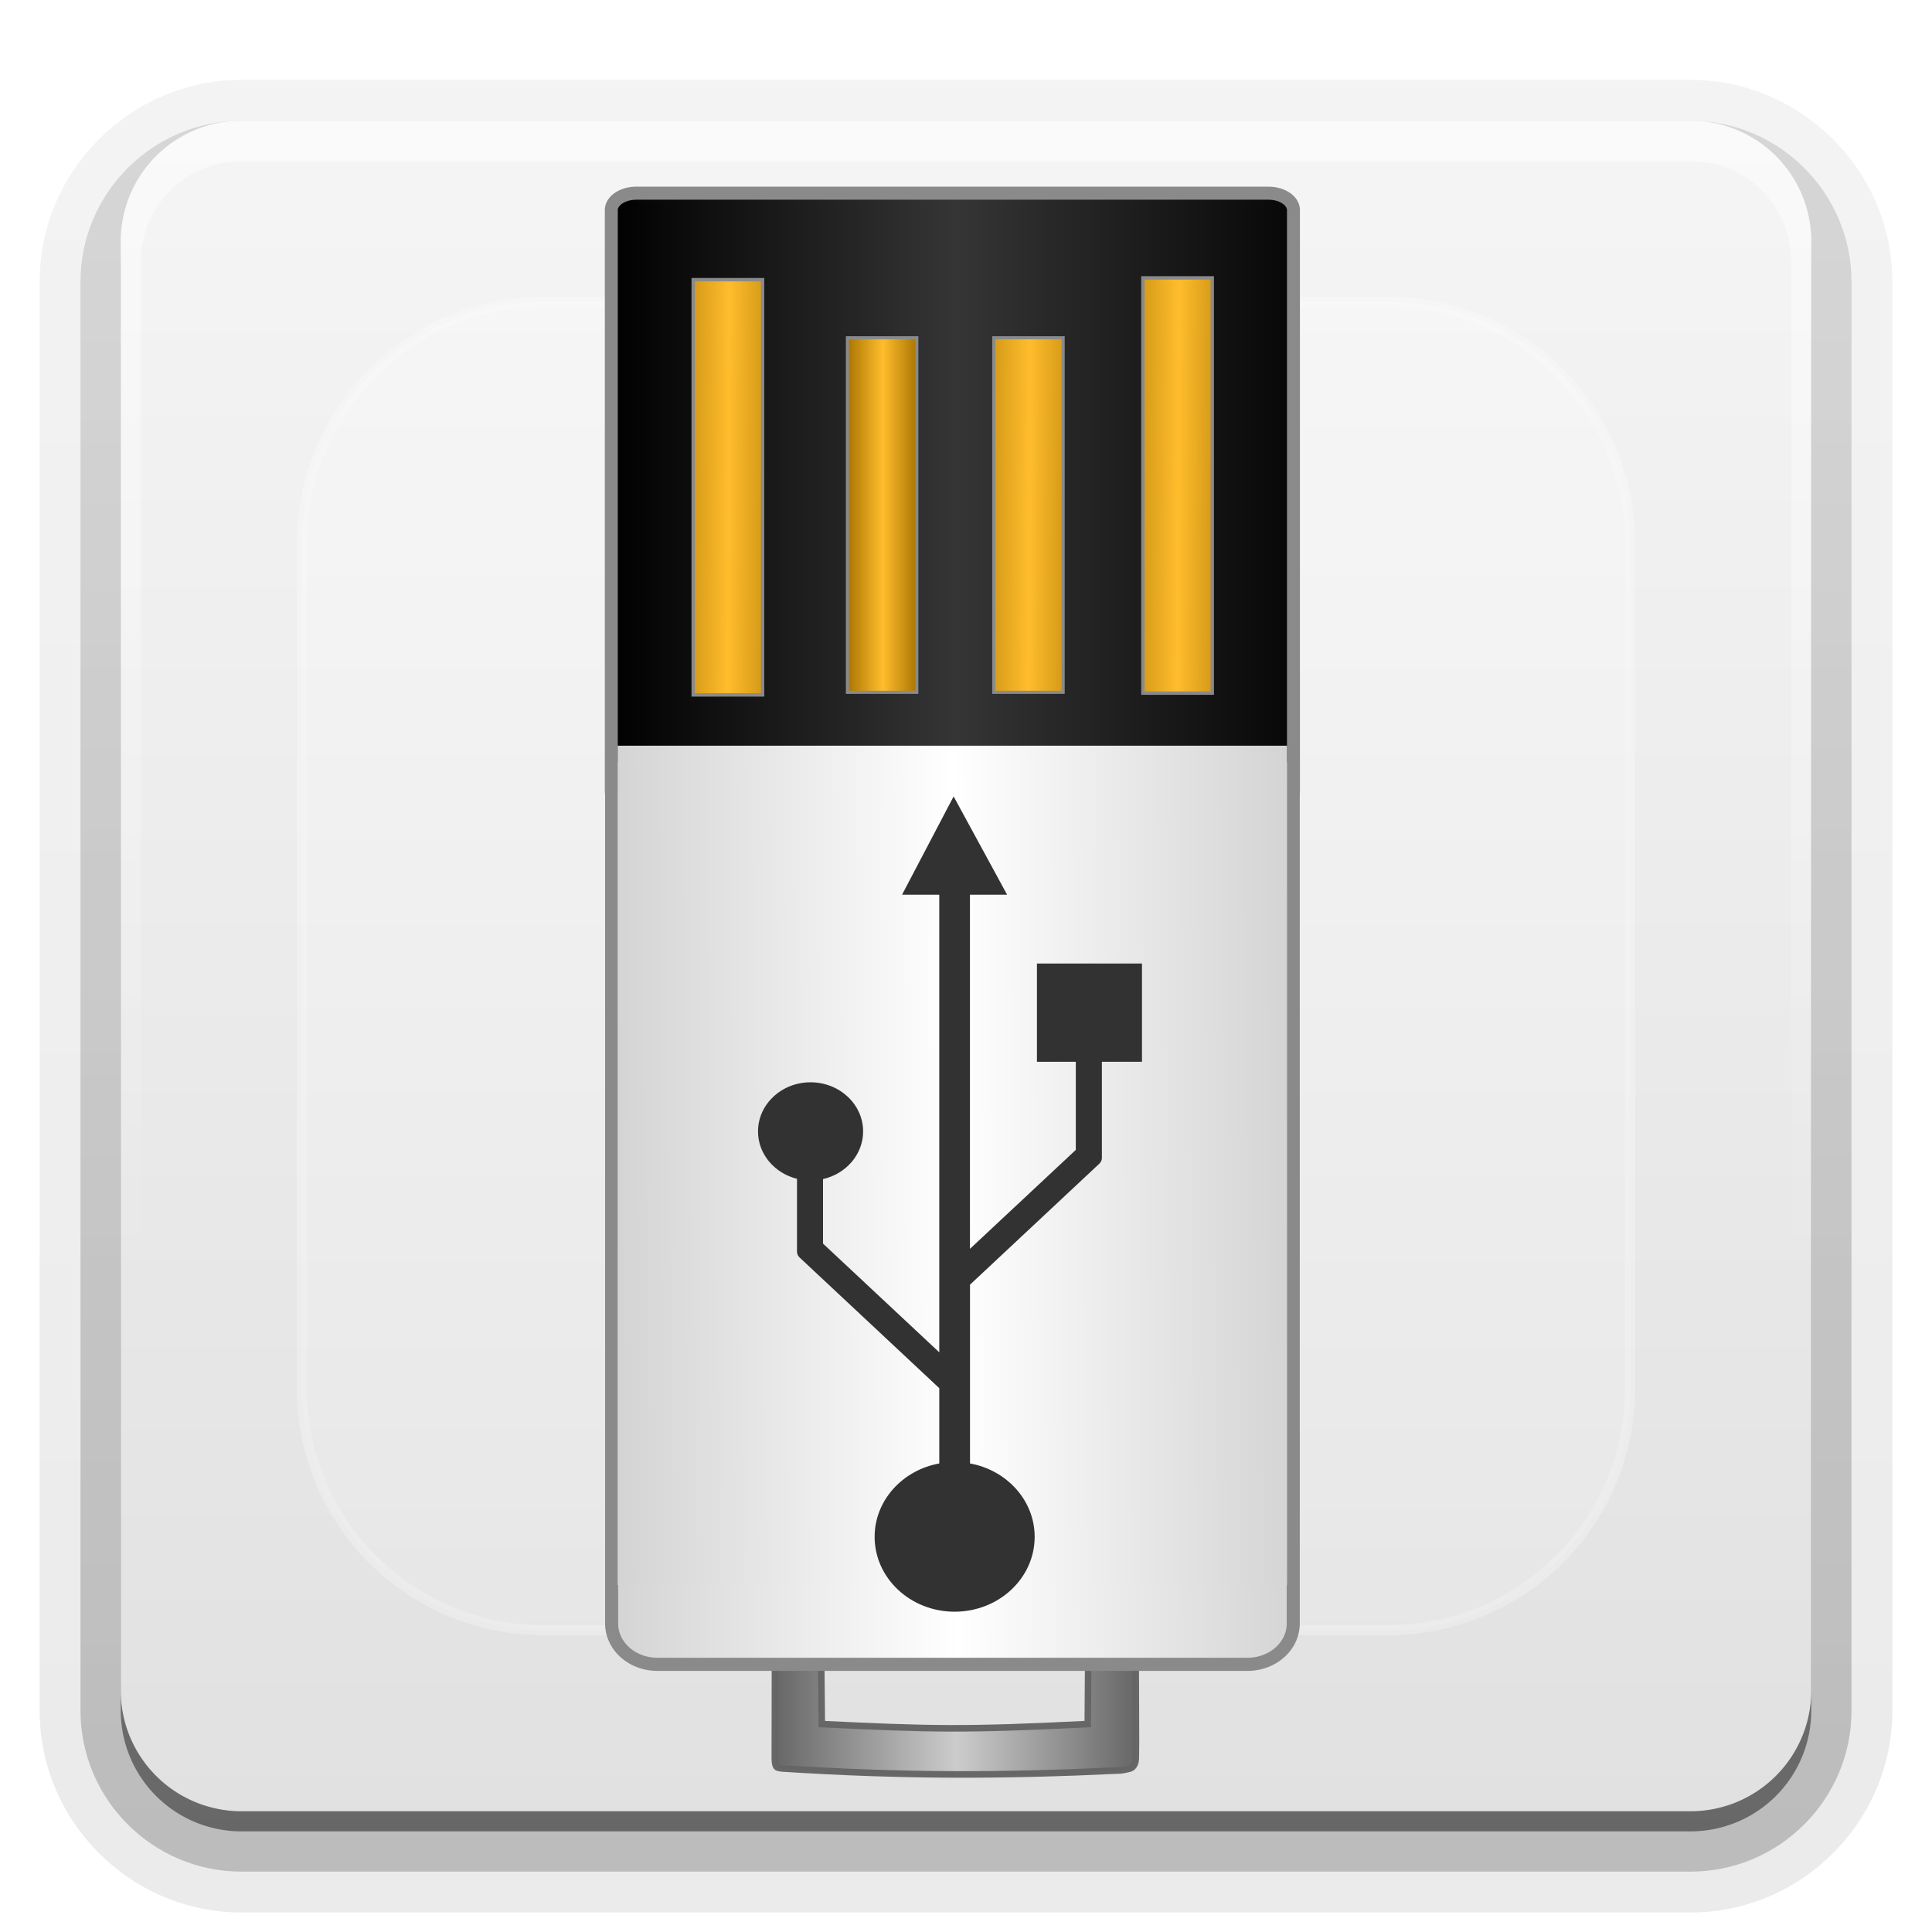 <svg xmlns="http://www.w3.org/2000/svg" viewBox="0 0 96 96" xmlns:xlink="http://www.w3.org/1999/xlink">
<defs>
<clipPath id="clipPath3613">
<path style="fill:#fff" d="m12,6h72a6,6 0 0,1 6,6v72a6,6 0 0,1 -6,6h-72a6,6 0 0,1 -6-6v-72a6,6 0 0,1 6-6"/>
</clipPath>
<filter width="1.384" x="-.192" y="-.192" height="1.384" style="color-interpolation-filters:sRGB" id="filter3794">
<feGaussianBlur stdDeviation="5.28"/>
</filter>
<linearGradient gradientTransform="matrix(1.024 0 0 1.012 -1.143 -98.071)" id="linearGradient3760" xlink:href="#ButtonShadow-0" y1="6.132" y2="90.239" x2="0" gradientUnits="userSpaceOnUse"/>
<linearGradient gradientTransform="translate(0 -97)" id="linearGradient3721" xlink:href="#ButtonShadow-0" y1="6.132" y2="90.239" x2="0" gradientUnits="userSpaceOnUse"/>
<linearGradient gradientTransform="matrix(.499 0 0 .456 -102.226 7.009)" xlink:href="#linearGradient3757" id="linearGradient3641" y1="161.542" x1="260.998" y2="160.646" gradientUnits="userSpaceOnUse" x2="402.527"/>
<linearGradient gradientTransform="matrix(1.006 0 0 .994 100 0)" id="ButtonShadow-0" y1="92.54" y2="7.017" x2="0" gradientUnits="userSpaceOnUse">
<stop offset="0"/>
<stop offset="1" style="stop-opacity:.588"/>
</linearGradient>
<linearGradient id="linearGradient3706-9" xlink:href="#linearGradient3700" y1="90" y2="5.988" x2="0" gradientUnits="userSpaceOnUse"/>
<linearGradient id="linearGradient3914" xlink:href="#linearGradient3737-9" y1="20.221" y2="138.661" x2="0" gradientUnits="userSpaceOnUse"/>
<linearGradient gradientTransform="matrix(.22 0 0 .493 53.397 33.822)" xlink:href="#linearGradient4236-7-0" id="linearGradient3624" x1="-17.125" gradientUnits="userSpaceOnUse" x2="108.875"/>
<linearGradient id="linearGradient3188" xlink:href="#linearGradient3737-0" y1="6" y2="63.893" x2="0" gradientUnits="userSpaceOnUse"/>
<linearGradient id="linearGradient3737-0">
<stop offset="0" style="stop-color:#fff"/>
<stop offset="1" style="stop-color:#fff;stop-opacity:0"/>
</linearGradient>
<linearGradient id="linearGradient3700">
<stop offset="0" style="stop-color:#e1e1e1"/>
<stop offset="1" style="stop-color:#f5f5f5"/>
</linearGradient>
<linearGradient gradientTransform="matrix(.541 0 0 .493 36.543 -5.564)" xlink:href="#linearGradient3810" id="linearGradient3650" y1="67.873" x1="70.31" y2="67.961" gradientUnits="userSpaceOnUse" x2="92.013"/>
<linearGradient id="linearGradient3737-9">
<stop offset="0" style="stop-color:#fff"/>
<stop offset="1" style="stop-color:#fff;stop-opacity:0"/>
</linearGradient>
<linearGradient id="linearGradient4236-29">
<stop offset="0"/>
<stop offset=".504" style="stop-color:#353535"/>
<stop offset="1" style="stop-color:#070707"/>
</linearGradient>
<linearGradient gradientTransform="matrix(.508 0 0 .495 -105.255 4.013)" xlink:href="#linearGradient3757" id="linearGradient3656" y1="161.542" x1="260.998" y2="160.646" gradientUnits="userSpaceOnUse" x2="402.527"/>
<linearGradient gradientTransform="matrix(.513 0 0 .392 -106.926 3.622)" xlink:href="#linearGradient4236-29" id="linearGradient3659" x1="280.242" gradientUnits="userSpaceOnUse" x2="383.534"/>
<linearGradient id="linearGradient3757">
<stop offset="0" style="stop-color:#c4c4c4"/>
<stop offset=".503" style="stop-color:#fff"/>
<stop offset="1" style="stop-color:#c4c4c4"/>
</linearGradient>
<linearGradient gradientTransform="matrix(.541 0 0 .493 2.006 -5.427)" xlink:href="#linearGradient3810" id="linearGradient3653" y1="67.873" x1="70.31" y2="67.961" gradientUnits="userSpaceOnUse" x2="92.013"/>
<linearGradient gradientTransform="matrix(.541 0 0 .421 25.09 1.562)" xlink:href="#linearGradient3810" id="linearGradient3644" y1="67.873" x1="70.31" y2="67.961" gradientUnits="userSpaceOnUse" x2="92.013"/>
<linearGradient id="linearGradient3810">
<stop offset="0" style="stop-color:#a67200"/>
<stop offset=".513" style="stop-color:#ffbd2d"/>
<stop offset="1" style="stop-color:#a67200"/>
</linearGradient>
<linearGradient id="linearGradient4236-7-0">
<stop offset="0" style="stop-color:#656565"/>
<stop offset=".504" style="stop-color:#ccc"/>
<stop offset="1" style="stop-color:#656565"/>
</linearGradient>
<linearGradient gradientTransform="scale(.452 2.212)" id="linearGradient3647" x1="121.866" gradientUnits="userSpaceOnUse" x2="134.187">
<stop offset="0" style="stop-color:#a67200"/>
<stop offset=".513" style="stop-color:#ffbd2d"/>
<stop offset="1" style="stop-color:#a67200"/>
</linearGradient>
</defs>
<g transform="translate(0 -0)">
<path style="opacity:.08;fill:url(#linearGradient3760)" d="m12-95.031c-5.511,0-10.031,4.52-10.031,10.031v71c0,5.511 4.52,10.031 10.031,10.031h72c5.511,0 10.031-4.52 10.031-10.031v-71c0-5.511-4.52-10.031-10.031-10.031h-72z" transform="scale(1 -1)"/>
<path style="opacity:.1;fill:url(#linearGradient3760)" d="m12-94.031c-4.972,0-9.031,4.06-9.031,9.031v71c0,4.972 4.06,9.031 9.031,9.031h72c4.972,0 9.031-4.06 9.031-9.031v-71c0-4.972-4.06-9.031-9.031-9.031h-72z" transform="scale(1 -1)"/>
<path style="opacity:.2;fill:url(#linearGradient3760)" d="m12-93c-4.409,0-8,3.591-8,8v71c0,4.409 3.591,8 8,8h72c4.409,0 8-3.591 8-8v-71c0-4.409-3.591-8-8-8h-72z" transform="scale(1 -1)"/>
<path style="opacity:.3;fill:url(#linearGradient3760)" d="m12-92h72a7,7 0 0,1 7,7v71a7,7 0 0,1 -7,7h-72a7,7 0 0,1 -7-7v-71a7,7 0 0,1 7-7" transform="scale(1 -1)"/>
<path style="opacity:.45;fill:url(#linearGradient3721)" d="m12-91h72a6,6 0 0,1 6,6v72a6,6 0 0,1 -6,6h-72a6,6 0 0,1 -6-6v-72a6,6 0 0,1 6-6" transform="scale(1 -1)"/>
</g>
<g transform="translate(0 -0)">
<path style="fill:url(#linearGradient3706-9)" d="m12,6h72a6,6 0 0,1 6,6v72a6,6 0 0,1 -6,6h-72a6,6 0 0,1 -6-6v-72a6,6 0 0,1 6-6"/>
</g>
<g transform="translate(0 -0)">
<path style="opacity:.5;fill:url(#linearGradient3914);filter:url(#filter3794);stroke:#fff;stroke-linecap:round;stroke-width:.5;clip-path:url(#clipPath3613)" d="m27,15h42a12,12 0 0,1 12,12v42a12,12 0 0,1 -12,12h-42a12,12 0 0,1 -12-12v-42a12,12 0 0,1 12-12"/>
</g>
<g transform="translate(0 -0)">
<path style="opacity:.5;fill:url(#linearGradient3188)" d="m12,6c-3.324,0-6,2.676-6,6v2 68 2c0,.335 .041,.651 .094,.969 .049,.296 .097,.597 .188,.875 .01,.03 .021,.064 .031,.094 .099,.288 .235,.547 .375,.812 .145,.274 .316,.536 .5,.781 .184,.246 .374,.473 .594,.688 .44,.428 .943,.815 1.5,1.094 .279,.14 .574,.247 .875,.344-.256-.1-.487-.236-.719-.375-.007-.004-.024,.004-.031,0-.032-.019-.062-.043-.094-.062-.12-.077-.231-.164-.344-.25-.106-.081-.213-.161-.312-.25-.178-.161-.347-.345-.5-.531-.108-.13-.218-.265-.312-.406-.025-.038-.038-.086-.062-.125-.065-.103-.13-.204-.188-.312-.101-.195-.206-.416-.281-.625-.008-.022-.024-.041-.031-.062-.032-.092-.036-.187-.062-.281-.03-.107-.07-.203-.094-.312-.073-.342-.125-.698-.125-1.062v-2-68-2c0-2.782 2.218-5 5-5h2 68 2c2.782,0 5,2.218 5,5v2 68 2c0,.364-.052,.721-.125,1.062-.044,.207-.088,.398-.156,.594-.008,.022-.023,.041-.031,.062-.063,.174-.138,.367-.219,.531-.042,.083-.079,.17-.125,.25-.055,.097-.127,.188-.188,.281-.094,.141-.205,.276-.312,.406-.143,.174-.303,.347-.469,.5-.011,.01-.02,.021-.031,.031-.138,.126-.285,.234-.438,.344-.103,.073-.204,.153-.312,.219-.007,.004-.024-.004-.031,0-.232,.139-.463,.275-.719,.375 .301-.097 .597-.204 .875-.344 .557-.279 1.06-.666 1.5-1.094 .22-.214 .409-.442 .594-.688 .184-.246 .355-.508 .5-.781 .14-.265 .276-.525 .375-.812 .01-.031 .021-.063 .031-.094 .09-.278 .139-.579 .188-.875 .052-.318 .094-.634 .094-.969v-2-68-2c0-3.324-2.676-6-6-6h-72z"/>
</g>
<g transform="matrix(.647 0 0 .652 6.393 6.015)">
<path style="opacity:.98;fill:url(#linearGradient3624);stroke:#656565;stroke-width:.501" d="m49.635,117.59-.012,7.249c.01,.26 .026,.324 .064,.467 .043,.12 .088,.138 .164,.181 .134,.049 .201,.037 .382,.066 9.232,.579 16.707,.577 26.013,.141 .011-.002 .557-.1 .666-.142 .181-.067 .221-.14 .311-.26 .087-.149 .138-.357 .128-.721l.012-1.032-.019-5.84-3.654,.043-.032,4.423c-9.515,.475-12.176,.393-20.425,.003l-.044-4.547-3.553-.03z"/>
<g style="stroke:#8a8a8a">
<path style="fill:url(#linearGradient3659);stroke-width:.995" d="m38.997,5.497h48.529a1.93,1.29 0 0,1 1.93,1.29v44.288a1.93,1.29 0 0,1 -1.93,1.29h-48.529a1.93,1.29 0 0,1 -1.93-1.29v-44.288a1.93,1.29 0 0,1 1.93-1.29"/>
<path style="fill:url(#linearGradient3656);stroke-width:1.002" d="m40.601,48.12h45.331a3.509,3.109 0 0,1 3.509,3.109v63.275a3.509,3.109 0 0,1 -3.509,3.11h-45.331a3.509,3.109 0 0,1 -3.509-3.11v-63.275a3.509,3.109 0 0,1 3.509-3.109"/>
<g style="stroke-width:.258">
<path style="fill:url(#linearGradient3653)" d="m43.355,12.089h5.33v31.646h-5.33z"/>
<path style="fill:url(#linearGradient3650)" d="m77.892,11.952h5.33v31.646h-5.33z"/>
</g>
<g style="stroke-width:.238">
<path style="fill:url(#linearGradient3647)" d="m55.201,16.517h5.33v27.02h-5.33z"/>
<path style="fill:url(#linearGradient3644)" d="m66.439,16.517h5.33v27.02h-5.33z"/>
</g>
</g>
<path style="fill:url(#linearGradient3641)" d="m37.556,47.605h51.406v63.964h-51.406z"/>
<path style="fill:#323232" d="m63.356,51.471-3.958,7.488h2.857v34.877c-3.684-3.421-8.804-8.172-8.928-8.285 0-.162 0-2.954 0-4.917 1.762-.4 3.079-1.873 3.079-3.633 0-2.07-1.815-3.744-4.04-3.744-2.225,0-4.032,1.677-4.032,3.744 0,1.732 1.272,3.187 2.994,3.612v5.562c0,.159 .072,.321 .207,.441l10.721,9.953v5.737c-2.83,.508-4.966,2.82-4.966,5.592 0,3.148 2.748,5.705 6.143,5.705 3.395,0 6.148-2.552 6.148-5.705 0-2.772-2.138-5.086-4.966-5.592v-13.625l9.917-9.207c.134-.12 .212-.284 .212-.441v-7.338h3.079v-7.488h-8.067v7.488h2.985c0,.85 0,6.483 0,6.714-.117,.106-4.545,4.215-8.13,7.541v-26.991h2.853l-4.107-7.488z"/>
</g>
</svg>
